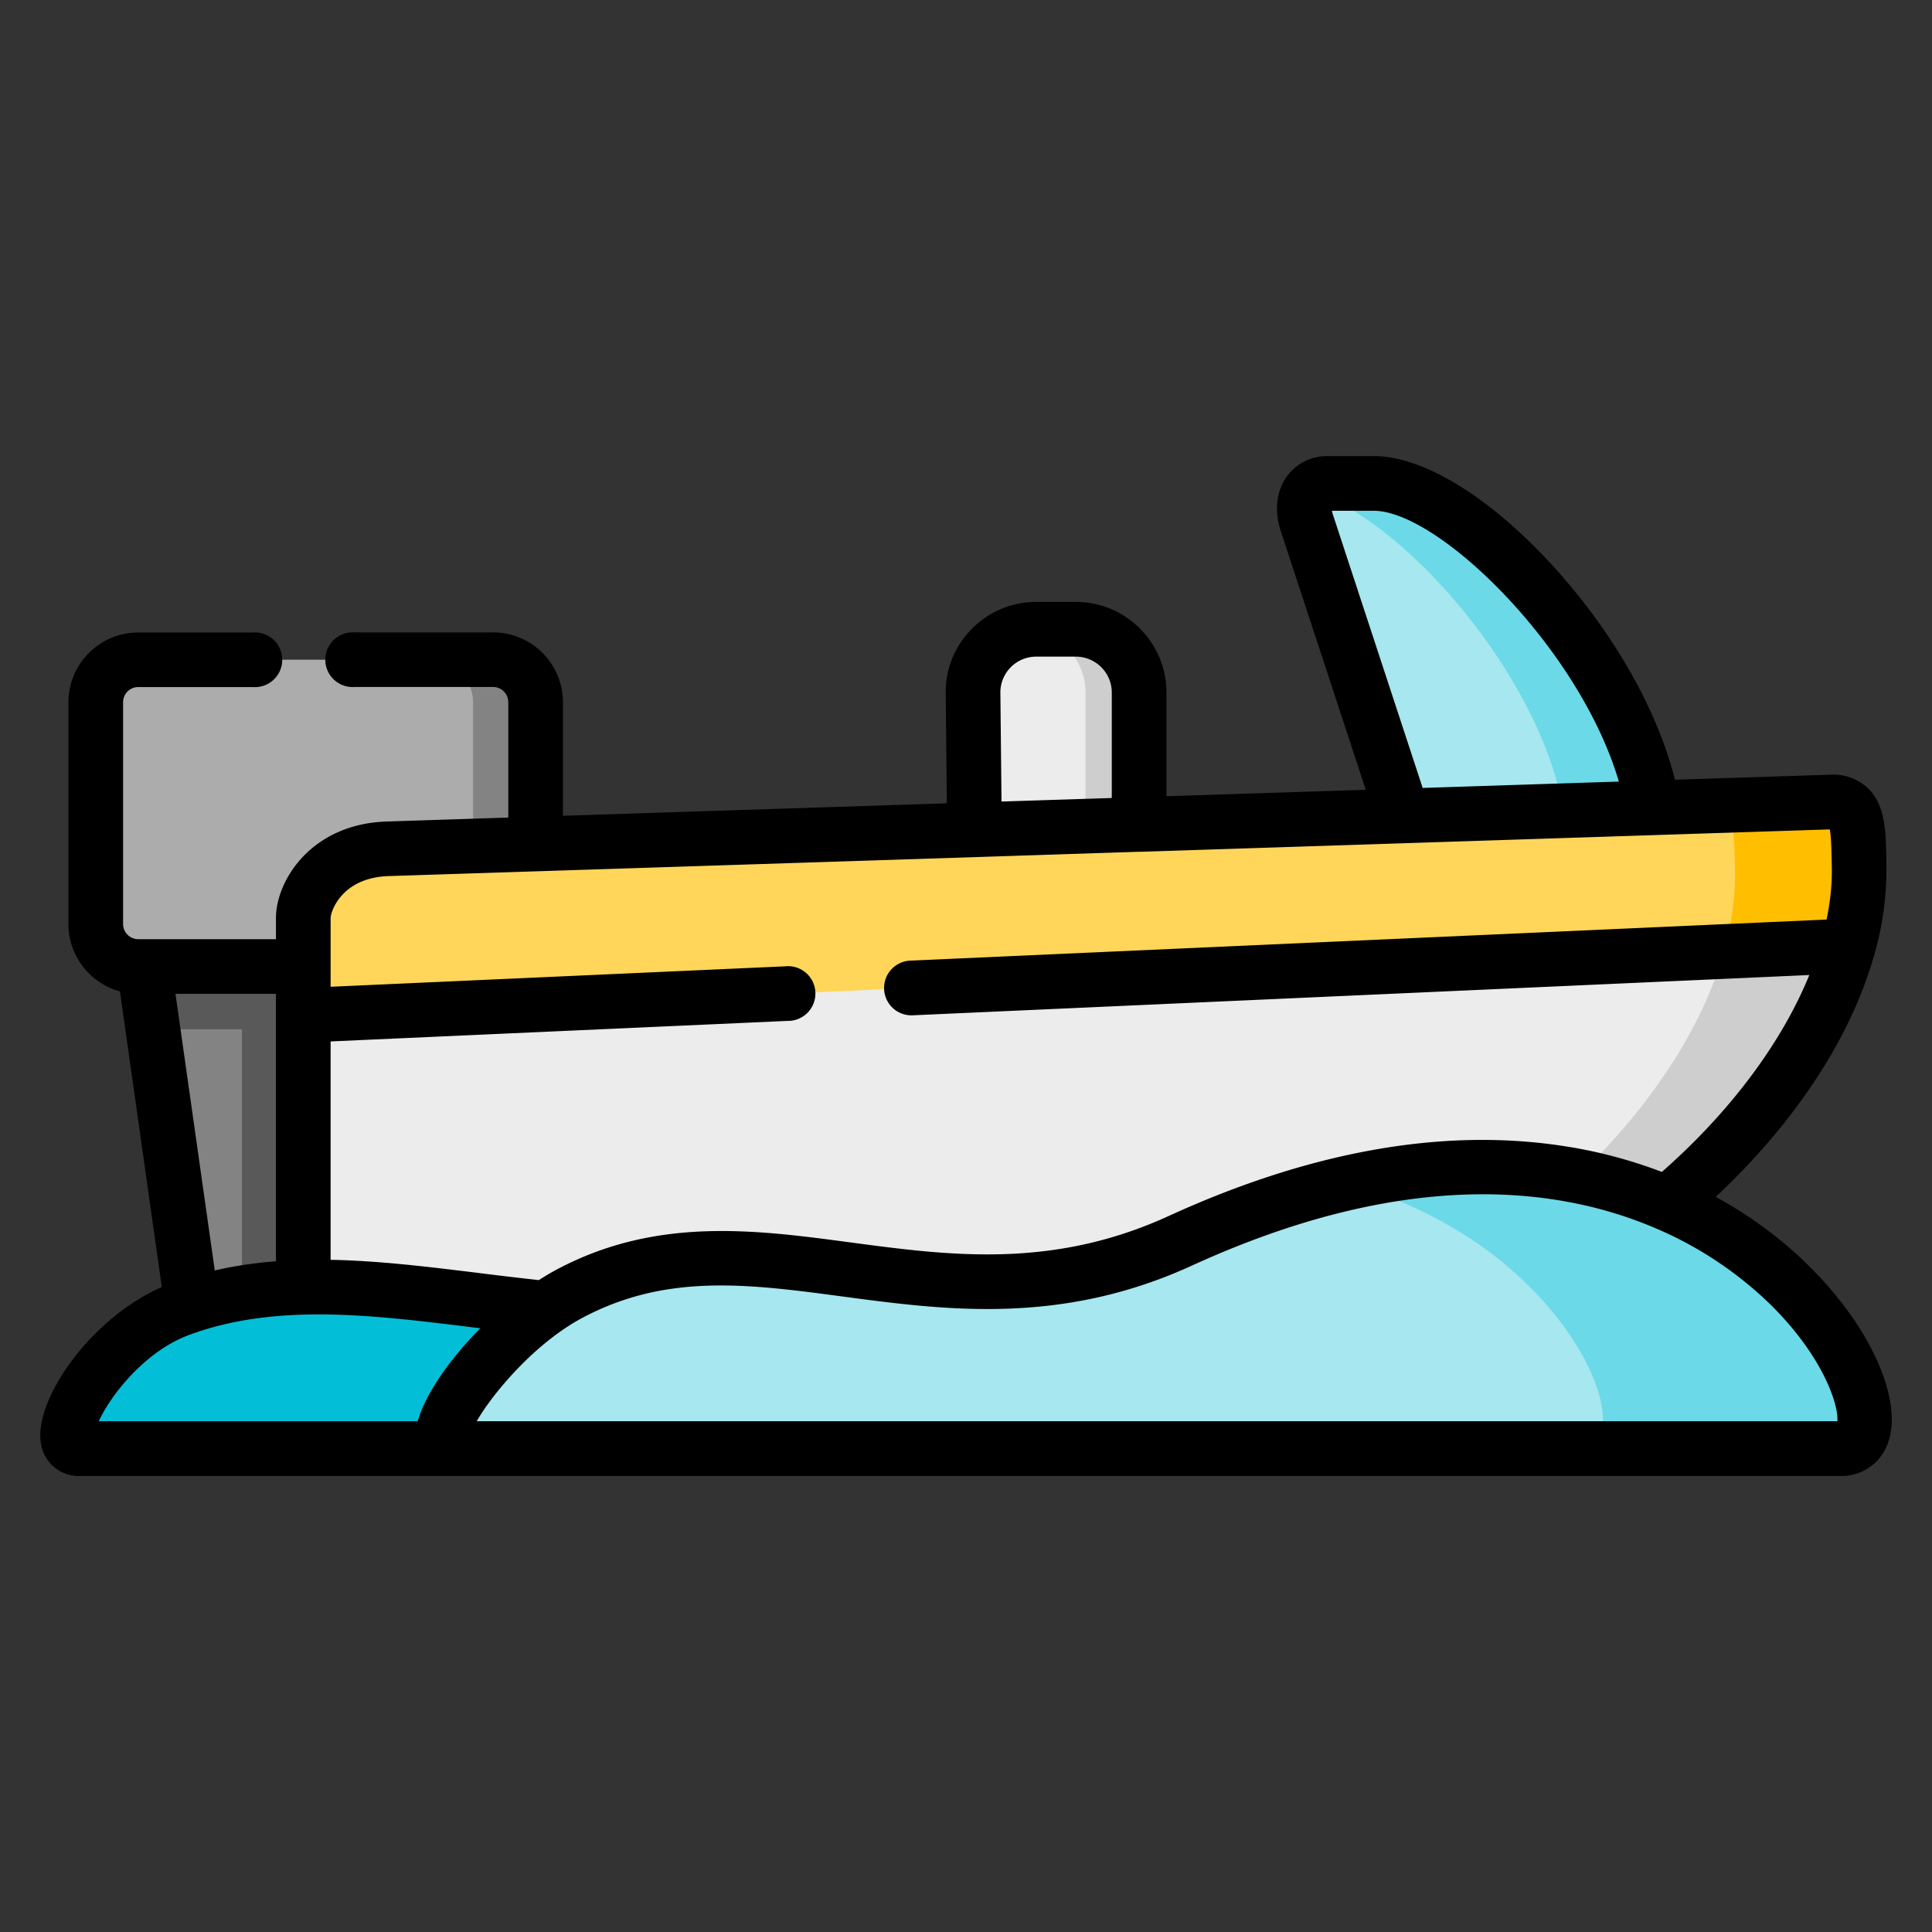 <svg width="24" height="24" fill="none" xmlns="http://www.w3.org/2000/svg">
  <rect width="100%" height="100%" fill="#333333" stroke="none"/>
  <defs/>
  <g fill-rule="evenodd" clip-rule="evenodd">
    <path d="M6.127 8.195h-4.41a.529.529 0 00-.528.529v2.754c0 .292.237.528.528.528h2.051c1.358-.202 2.561.14 2.886-1.522v-1.76a.529.529 0 00-.527-.529z" fill="#ACACAC"/>
    <path d="M12.088 8.603l.017 1.705 1.055.707.99-.773v-1.64a.789.789 0 00-.786-.785h-.49a.786.786 0 00-.786.786z" fill="#ECECEC"/>
    <path d="M16.233 6.493l1.197 3.642 1.709.799 1.395-.9c-.314-1.855-2.36-4.029-3.47-4.029h-.57c-.235 0-.35.218-.26.488z" fill="#A6E7F0"/>
    <path d="M1.79 12.006l.595 4.205.727.157.656-.377V12.006H1.789z" fill="#838383"/>
    <path d="M22.962 11.75h-10.11l-9.084.863v3.378l8.902 1.001 8.037-2.04c1.053-.882 1.932-2.037 2.255-3.202z" fill="#ECECEC"/>
    <path d="M3.768 15.99a4.896 4.896 0 00-1.383.221l-.15.053c-1.012.373-1.724 1.73-1.242 1.73h4.63l2.759-.74-1.602-1.002c-1.05-.107-2.054-.287-3.012-.261z" fill="#03BED7"/>
    <path d="M14.658 15.415c-2.984 1.364-5.233-.597-7.586.656a3.143 3.143 0 00-.292.181c-.115.08-.226.168-.333.262-.713.627-1.2 1.48-.825 1.48H22.86c.775 0 .05-2.099-2.152-3.043-1.412-.605-3.43-.736-6.05.464z" fill="#A6E7F0"/>
    <path d="M3.768 12.006H1.789l.11.78h1.107v3.275c.251-.04.504-.062.762-.07V12.006z" fill="#595959"/>
    <path d="M12.104 10.308l-5.45.176-1.839.06c-.77.025-1.047.599-1.047.861v1.208l19.194-.863c.093-.337.14-.675.132-1.007-.011-.442.01-.791-.355-.78l-2.205.072-3.104.1-3.28.107-2.046.066z" fill="#FFD659"/>
    <path d="M21.198 10.014c.364-.013.344.337.355.78.008.314-.034.635-.12.956-.003.017-.008.034-.012.05l-.006.02 1.547-.07c.093-.337.14-.675.132-1.007-.011-.442.009-.791-.355-.78l-1.54.051z" fill="#FFBF00"/>
    <path d="M21.416 11.82c-.28.993-.964 1.979-1.814 2.793.403.077.772.194 1.106.338 1.053-.881 1.931-2.036 2.255-3.2l-1.547.068z" fill="#CECECE"/>
    <path d="M19.602 14.613c-.819-.16-1.776-.163-2.873.086a5.27 5.27 0 011.731.822c1.406 1.032 1.794 2.474 1.151 2.474h3.25c.774 0 .05-2.1-2.152-3.044a5.386 5.386 0 00-1.107-.338zM20.534 10.034c-.314-1.855-2.359-4.029-3.47-4.029h-.57a.28.28 0 00-.215.09c1.144.344 2.857 2.291 3.143 3.976l1.112-.037z" fill="#6BD9E7"/>
    <path d="M12.787 7.822c.391.043.698.378.698.78v1.662l.666-.022v-1.64a.789.789 0 00-.787-.785h-.49a.647.647 0 00-.087.005z" fill="#CECECE"/>
    <path d="M5.876 8.724v1.786l.778-.026v-1.76a.529.529 0 00-.527-.529h-.778c.29 0 .527.237.527.529z" fill="#838383"/>
  </g>
  <path d="M22.41 15.665a5.227 5.227 0 00-1.097-.797c.995-.931 1.683-1.987 1.97-3.008a3.785 3.785 0 00.15-1.126l-.001-.09c-.007-.334-.014-.649-.233-.857a.629.629 0 00-.47-.163l-1.922.062c-.213-.846-.731-1.773-1.455-2.588-.798-.896-1.653-1.432-2.287-1.432h-.57a.616.616 0 00-.508.25c-.132.183-.16.432-.076.683l1.055 3.212-2.476.08V8.603c0-.62-.505-1.126-1.126-1.126h-.49a1.12 1.12 0 00-.801.335 1.106 1.106 0 00-.325.794l.014 1.373-4.769.155v-1.41a.868.868 0 00-.866-.868h-1.72a.34.34 0 100 .678h1.72c.103 0 .187.085.187.19v1.432l-1.51.049c-.938.03-1.376.734-1.376 1.2v.262H1.717a.189.189 0 01-.188-.19V8.725c0-.105.084-.19.188-.19H3.14a.34.34 0 100-.678H1.717a.868.868 0 00-.867.868v2.754c0 .4.272.736.64.837l.52 3.673c-.883.383-1.597 1.406-1.501 1.944a.473.473 0 00.484.402H22.86a.607.607 0 00.584-.387c.218-.544-.217-1.504-1.035-2.282zm-5.854-9.278a.294.294 0 01-.01-.042h.519c.806 0 2.559 1.71 3.045 3.364l-2.437.079-1.117-3.401zM12.427 8.6a.445.445 0 01.446-.443h.49c.247 0 .448.2.448.446v1.31l-1.37.044-.014-1.357zm-8.32 2.805c0-.077.133-.502.72-.522l7.273-.235h.008l.016-.001 2.021-.066H14.175l8.555-.278c.017.082.02.242.023.354l.002.094c.006.217-.017.442-.065.672l-11.372.51a.34.34 0 10.03.679l11.128-.5c-.34.835-.978 1.696-1.832 2.446a5.918 5.918 0 00-1.257-.327c-1.483-.22-3.122.075-4.87.875-1.447.662-2.72.492-3.951.328-1.187-.159-2.415-.322-3.653.338a3 3 0 00-.219.13 49.443 49.443 0 01-.751-.089c-.627-.077-1.238-.152-1.836-.163v-2.713l5.676-.255a.34.34 0 10-.03-.678l-5.646.254v-.853zm-.679 4.263c-.255.02-.51.056-.76.114l-.488-3.436h1.248v3.322zm-1.076.914c1.072-.395 2.255-.249 3.508-.095l.107.013c-.375.379-.679.808-.778 1.155H1.227c.14-.308.563-.866 1.125-1.073zm20.47 1.073H5.922c.203-.354.728-.973 1.312-1.284 1.045-.557 2.064-.422 3.243-.264 1.265.168 2.698.36 4.324-.383 2.643-1.21 4.527-.991 5.747-.474a4.653 4.653 0 011.446.956c.658.649.85 1.256.83 1.45z" fill="#000"/>
</svg>
